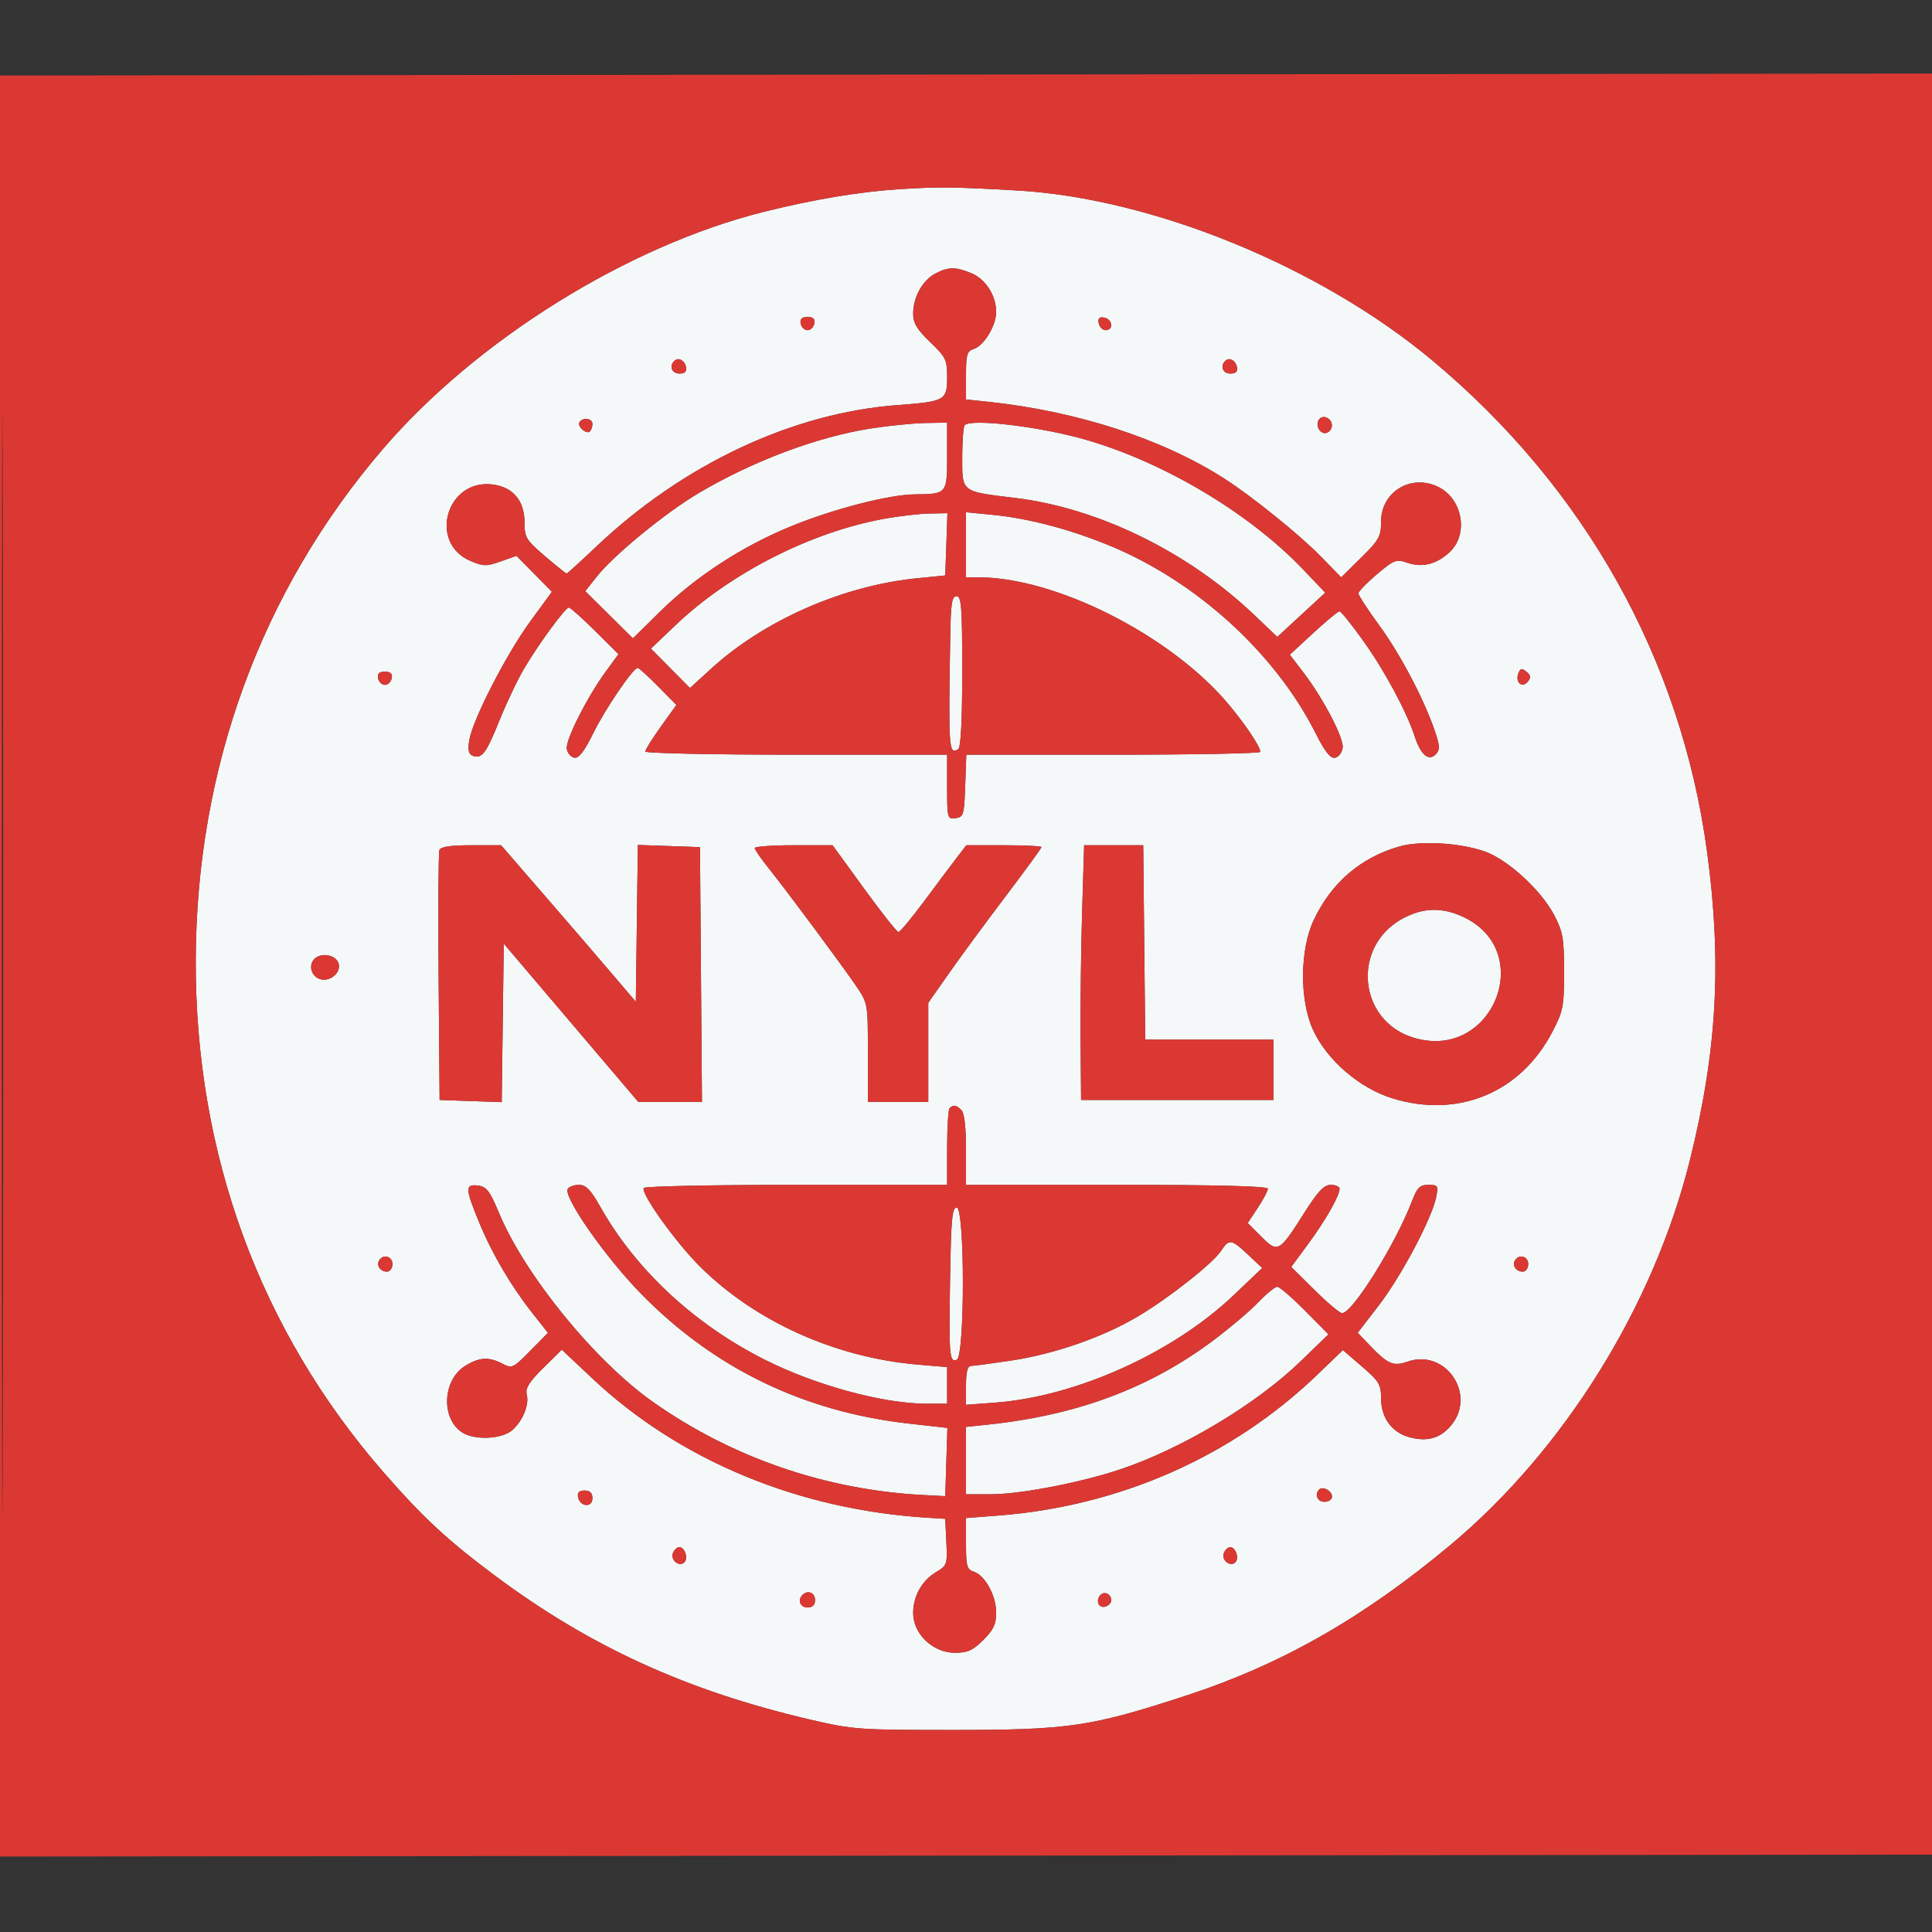 <svg xmlns="http://www.w3.org/2000/svg" width="512" height="512" viewBox="0 0 512 512" version="1.1"><rect x="0" y="0" width="512" height="512" fill="#333333" stroke="none"/><path d="M 238.500 50.125 C 227.934 50.786, 215.729 52.818, 202.500 56.118 C 166.365 65.132, 126.265 90.096, 101.440 119.031 C 69.239 156.562, 52.040 203.516, 51.872 254.351 C 51.701 305.723, 68.832 352.489, 101.605 390.120 C 112.042 402.104, 118.561 408.157, 131.150 417.547 C 156.356 436.348, 181.926 448.041, 214.500 455.662 C 226.065 458.368, 227.461 458.469, 253 458.461 C 283.310 458.452, 289.095 457.592, 314.372 449.339 C 339.580 441.108, 361.305 428.727, 384.370 409.445 C 414.494 384.262, 438.210 346.157, 447.839 307.469 C 455.058 278.463, 456.361 254.847, 452.362 225.500 C 445.428 174.619, 420.020 129.257, 379.525 95.462 C 349.774 70.634, 305.463 52.518, 269.484 50.473 C 252.699 49.520, 248.872 49.477, 238.500 50.125 M 247.763 72.565 C 244.416 74.381, 242 78.808, 242 83.122 C 242 85.634, 242.990 87.292, 246.500 90.655 C 250.668 94.648, 251 95.338, 251 100.008 C 251 106.094, 250.419 106.419, 237.901 107.349 C 209.993 109.423, 180.990 123.057, 157.929 144.941 C 153.843 148.819, 150.347 151.993, 150.159 151.996 C 149.972 151.998, 147.385 149.920, 144.409 147.379 C 139.411 143.108, 139 142.429, 139 138.434 C 139 132.670, 135.940 129.053, 130.498 128.386 C 118.294 126.888, 113.441 143.909, 124.714 148.671 C 128.107 150.105, 128.935 150.116, 132.683 148.783 L 136.867 147.296 141.563 152.064 L 146.260 156.832 140.531 164.666 C 134.174 173.361, 125.233 190.792, 124.354 196.205 C 123.944 198.731, 124.189 199.858, 125.234 200.259 C 127.684 201.200, 128.806 199.733, 132.342 190.963 C 134.219 186.308, 137.158 180.121, 138.874 177.212 C 142.724 170.684, 149.821 161, 150.755 161 C 151.135 161, 154.251 163.780, 157.678 167.177 L 163.911 173.354 160.568 177.927 C 155.594 184.732, 149.865 196.056, 150.203 198.412 C 150.366 199.549, 151.255 200.623, 152.179 200.799 C 153.385 201.029, 154.802 199.204, 157.217 194.310 C 160.419 187.817, 167.784 177, 169.001 177 C 169.317 177, 171.750 179.208, 174.409 181.907 L 179.243 186.815 175.121 192.570 C 172.855 195.736, 171 198.702, 171 199.163 C 171 199.623, 189 200, 211 200 L 251 200 251 208.570 C 251 216.885, 251.067 217.130, 253.250 216.820 C 255.348 216.522, 255.520 215.942, 255.790 208.250 L 256.081 200 295.040 200 C 316.468 200, 333.998 199.662, 333.996 199.250 C 333.989 197.824, 329.709 191.480, 325.169 186.165 C 309.800 168.173, 279.672 153, 259.316 153 L 256 153 256 144.371 L 256 135.742 263.125 136.444 C 272.533 137.371, 283.211 140.165, 293.719 144.449 C 316.856 153.881, 337.895 172.979, 348.654 194.315 C 351.143 199.251, 352.560 201.040, 353.795 200.804 C 354.733 200.626, 355.646 199.457, 355.824 198.207 C 356.190 195.639, 350.682 185.073, 345.354 178.124 L 341.809 173.500 348.041 167.750 C 351.469 164.588, 354.589 162, 354.976 162 C 355.362 162, 358.175 165.488, 361.227 169.750 C 366.898 177.671, 372.787 188.610, 374.913 195.170 C 376.486 200.023, 378.609 201.835, 380.473 199.914 C 381.636 198.715, 381.616 197.815, 380.341 194 C 377.545 185.628, 371.211 173.537, 365.592 165.844 C 362.516 161.633, 360 157.766, 360 157.251 C 360 156.735, 362.208 154.451, 364.906 152.176 C 369.458 148.338, 370.038 148.117, 372.924 149.123 C 376.921 150.517, 380.790 149.532, 384.250 146.242 C 389.195 141.538, 387.619 132.340, 381.316 129.117 C 374.107 125.431, 366 130.242, 366 138.207 C 366 142.147, 365.489 143.073, 360.717 147.786 L 355.434 153.003 349.967 147.408 C 344.377 141.687, 331.728 131.488, 324.419 126.808 C 307.978 116.282, 285.404 108.953, 261.750 106.462 L 256 105.856 256 99.495 C 256 93.942, 256.263 93.051, 258.069 92.478 C 260.748 91.628, 263.991 86.278, 263.996 82.700 C 264.002 78.367, 261.222 73.991, 257.466 72.421 C 253.226 70.650, 251.238 70.679, 247.763 72.565 M 212.190 85.750 C 212.376 86.713, 213.190 87.500, 214 87.500 C 214.810 87.500, 215.624 86.713, 215.810 85.750 C 216.046 84.522, 215.506 84, 214 84 C 212.494 84, 211.954 84.522, 212.190 85.750 M 291.173 85.659 C 291.368 86.672, 292.196 87.500, 293.014 87.500 C 295.157 87.500, 294.848 84.594, 292.659 84.173 C 291.323 83.916, 290.916 84.323, 291.173 85.659 M 178.688 95.646 C 177.272 97.061, 178.073 99, 180.073 99 C 181.471 99, 182.041 98.457, 181.823 97.333 C 181.466 95.492, 179.759 94.574, 178.688 95.646 M 324.688 95.646 C 323.272 97.061, 324.073 99, 326.073 99 C 327.471 99, 328.041 98.457, 327.823 97.333 C 327.466 95.492, 325.759 94.574, 324.688 95.646 M 349.329 111.584 C 348.613 113.451, 350.390 115.495, 351.913 114.554 C 353.501 113.573, 353.241 111.306, 351.462 110.624 C 350.571 110.282, 349.674 110.686, 349.329 111.584 M 153.570 111.887 C 152.889 112.988, 155.438 115.229, 156.342 114.325 C 156.704 113.963, 157 113.067, 157 112.333 C 157 110.844, 154.422 110.508, 153.570 111.887 M 230.835 113.543 C 216.587 115.763, 199.592 122.137, 185.140 130.681 C 176.388 135.855, 162.689 147.080, 158.184 152.767 L 155.102 156.659 161.415 162.916 L 167.728 169.172 174.816 162.181 C 184.332 152.797, 196.806 144.684, 209.892 139.368 C 221.177 134.784, 235.669 131.068, 242.500 131.008 C 250.930 130.934, 251 130.850, 251 120.883 L 251 112 245.250 112.097 C 242.088 112.150, 235.601 112.801, 230.835 113.543 M 255.667 112.667 C 255.300 113.033, 255 116.868, 255 121.188 C 255 130.513, 254.623 130.223, 269 131.956 C 291.100 134.620, 314.914 146.287, 332.500 163.067 L 338.500 168.792 344.852 162.928 L 351.203 157.064 345.352 150.923 C 331.193 136.064, 308.715 122.624, 287.898 116.573 C 275.944 113.098, 257.474 110.859, 255.667 112.667 M 234.342 137.479 C 214.831 141.020, 193.456 151.918, 179 165.695 L 172.500 171.890 177.678 177.111 L 182.856 182.332 188.437 177.232 C 202.522 164.359, 223.361 155.206, 243.054 153.242 L 250.500 152.500 250.790 144.250 L 251.081 136 246.290 136.090 C 243.656 136.140, 238.279 136.765, 234.342 137.479 M 251.829 168.250 C 251.322 198.646, 251.423 200.093, 253.933 198.541 C 254.631 198.110, 255 190.986, 255 177.941 C 255 160.882, 254.783 158, 253.500 158 C 252.275 158, 251.969 159.882, 251.829 168.250 M 402.379 178.455 C 401.482 180.792, 403.360 182.477, 404.855 180.675 C 405.763 179.581, 405.689 178.987, 404.524 178.020 C 403.300 177.004, 402.905 177.084, 402.379 178.455 M 100.190 179.750 C 100.376 180.713, 101.190 181.500, 102 181.500 C 102.810 181.500, 103.624 180.713, 103.810 179.750 C 104.046 178.522, 103.506 178, 102 178 C 100.494 178, 99.954 178.522, 100.190 179.750 M 370.929 224.306 C 360.571 227.238, 352.808 233.920, 348.101 243.954 C 344.477 251.680, 344.382 264.940, 347.893 272.760 C 351.533 280.866, 360.277 288.419, 369.137 291.110 C 386.535 296.395, 402.973 289.550, 411.341 273.537 C 414.267 267.937, 414.496 266.776, 414.497 257.500 C 414.498 248.578, 414.209 246.951, 411.813 242.408 C 408.308 235.765, 399.400 227.665, 393.319 225.593 C 386.687 223.333, 376.445 222.745, 370.929 224.306 M 116.454 225.258 C 116.189 225.950, 116.091 241.138, 116.236 259.008 L 116.500 291.500 124.730 291.790 L 132.960 292.080 133.230 271.076 L 133.500 250.072 151.318 271.036 L 169.137 292 177.582 292 L 186.027 292 185.763 258.250 L 185.500 224.500 177.270 224.210 L 169.041 223.920 168.770 244.697 L 168.500 265.475 162.122 257.988 C 158.614 253.869, 150.581 244.537, 144.272 237.250 L 132.799 224 124.868 224 C 119.419 224, 116.786 224.394, 116.454 225.258 M 200.010 224.750 C 200.015 225.162, 201.643 227.525, 203.628 230 C 208.450 236.013, 222.814 255.337, 226.804 261.180 C 229.997 265.856, 230 265.873, 230 278.930 L 230 292 238 292 L 246 292 246 278.881 L 246 265.762 251.506 257.905 C 254.534 253.584, 261.284 244.410, 266.506 237.518 C 271.728 230.627, 276 224.766, 276 224.494 C 276 224.222, 271.519 224, 266.043 224 L 256.085 224 253.590 227.250 C 252.218 229.037, 248.340 234.213, 244.973 238.750 C 241.606 243.287, 238.514 247, 238.103 247 C 237.692 247, 233.596 241.825, 229 235.500 L 220.644 224 210.322 224 C 204.645 224, 200.004 224.338, 200.010 224.750 M 286.769 241.750 C 286.475 251.512, 286.294 266.700, 286.367 275.500 L 286.500 291.500 312 291.500 L 337.500 291.500 337.500 283.500 L 337.500 275.500 320.500 275.500 L 303.500 275.500 303.233 249.750 L 302.966 224 295.135 224 L 287.305 224 286.769 241.750 M 371.907 243.324 C 358.060 250.628, 359.816 270.569, 374.700 275.028 C 395.643 281.303, 407.389 251.895, 387.541 242.880 C 382.081 240.399, 377.189 240.539, 371.907 243.324 M 83.147 254.323 C 81.758 255.997, 82.527 258.604, 84.650 259.419 C 87.085 260.353, 90.159 258.128, 89.811 255.682 C 89.437 253.060, 84.954 252.145, 83.147 254.323 M 251.667 293.667 C 251.300 294.033, 251 298.758, 251 304.167 L 251 314 211.059 314 C 189.091 314, 170.887 314.373, 170.605 314.830 C 169.748 316.217, 178.971 329.121, 185.426 335.564 C 200.059 350.172, 221.395 359.791, 243.266 361.640 L 251 362.293 251 367.147 L 251 372 245.588 372 C 234.096 372, 216.183 367.137, 202.717 360.360 C 184.001 350.942, 168.489 336.517, 159.047 319.750 C 156.544 315.305, 155.277 314, 153.464 314 C 152.174 314, 150.827 314.471, 150.471 315.048 C 149.186 317.126, 160.475 333.269, 170 342.975 C 189.289 362.629, 213.043 374.133, 240.785 377.255 L 251.070 378.413 250.785 387.456 L 250.500 396.500 244.500 396.183 C 218.779 394.824, 193.940 386.257, 173.061 371.543 C 157.651 360.683, 139.184 338.032, 132.264 321.500 C 129.779 315.564, 128.928 314.452, 126.667 314.184 C 123.219 313.774, 123.255 314.919, 126.976 323.943 C 130.425 332.306, 135.461 340.874, 141.185 348.114 L 145.215 353.213 140.506 357.994 C 135.988 362.581, 135.688 362.719, 133.148 361.394 C 129.554 359.519, 127.081 359.653, 123.353 361.926 C 117.362 365.579, 116.760 375.617, 122.299 379.497 C 125.553 381.776, 133.146 381.444, 135.873 378.904 C 138.679 376.289, 140.275 372.233, 139.583 369.474 C 139.188 367.902, 140.296 366.148, 143.971 362.528 L 148.887 357.686 156.997 365.315 C 180.089 387.038, 211.684 400.142, 246 402.227 L 250.500 402.500 250.796 408.667 C 251.078 414.549, 250.957 414.912, 248.181 416.552 C 244.332 418.826, 242 422.958, 242 427.504 C 242 432.992, 247.248 438, 253 438 C 256.443 438, 257.813 437.387, 260.600 434.600 C 263.292 431.908, 263.999 430.398, 263.996 427.350 C 263.992 422.863, 261.036 417.464, 258.069 416.522 C 256.245 415.943, 256 415.062, 256 409.080 L 256 402.295 264.537 401.639 C 296.763 399.162, 326.592 385.979, 349.191 364.227 L 355.881 357.787 360.940 362.143 C 365.493 366.064, 365.999 366.912, 366 370.615 C 366 375.689, 368.822 379.581, 373.421 380.851 C 378.171 382.162, 381.648 381.207, 384.511 377.805 C 391.438 369.572, 383.117 357.323, 372.995 360.852 C 369.258 362.155, 367.835 361.552, 363.153 356.685 L 359.807 353.206 365.462 345.853 C 371.367 338.174, 379.486 322.834, 380.601 317.250 C 381.205 314.224, 381.063 314, 378.545 314 C 376.283 314, 375.572 314.698, 374.214 318.250 C 369.823 329.732, 358.428 348, 355.657 348 C 355.050 348, 351.772 345.243, 348.372 341.873 L 342.191 335.747 346.701 329.623 C 351.325 323.345, 355 316.887, 355 315.040 C 355 314.468, 353.954 314, 352.675 314 C 350.873 314, 349.296 315.662, 345.677 321.376 C 339.004 331.909, 338.643 332.110, 334.267 327.733 L 330.654 324.121 333.327 320.082 C 334.797 317.860, 336 315.583, 336 315.021 C 336 314.343, 322.560 314, 296 314 L 256 314 256 304.700 C 256 298.800, 255.561 294.961, 254.800 294.200 C 253.441 292.841, 252.631 292.703, 251.667 293.667 M 251.793 338.250 C 251.453 359.457, 251.584 361.097, 253.562 360.338 C 255.721 359.509, 255.702 320, 253.543 320 C 252.330 320, 252.036 323.066, 251.793 338.250 M 323.626 331.448 C 321.444 334.779, 309.989 343.829, 301.675 348.792 C 292.423 354.314, 279.548 358.815, 268.045 360.549 C 262.795 361.341, 257.938 361.991, 257.250 361.994 C 256.413 361.998, 256 363.698, 256 367.143 L 256 372.286 263.750 371.708 C 285.154 370.113, 310.854 358.540, 326.901 343.269 L 334.500 336.038 330.765 332.519 C 326.329 328.340, 325.722 328.249, 323.626 331.448 M 100.500 334 C 99.663 335.354, 100.792 337, 102.559 337 C 103.352 337, 104 336.100, 104 335 C 104 332.930, 101.587 332.240, 100.500 334 M 401.500 334 C 400.663 335.354, 401.792 337, 403.559 337 C 404.352 337, 405 336.100, 405 335 C 405 332.930, 402.587 332.240, 401.500 334 M 333.453 345.129 C 331.279 347.399, 325.912 351.945, 321.528 355.229 C 304.631 367.887, 285.413 375.060, 261.750 377.541 L 256 378.144 256 387.072 L 256 396 262.593 396 C 270.324 396, 286.421 392.902, 296.866 389.403 C 313.288 383.903, 333.010 372.073, 344.777 360.665 L 352.055 353.609 345.806 347.304 C 342.370 343.837, 339.074 341, 338.482 341 C 337.890 341, 335.627 342.858, 333.453 345.129 M 349.598 394.736 C 348.281 396.052, 349.117 398, 351 398 C 352.100 398, 353 397.373, 353 396.607 C 353 395.099, 350.571 393.762, 349.598 394.736 M 153.188 396.739 C 153.690 399.345, 157 399.636, 157 397.073 C 157 395.642, 156.358 395, 154.927 395 C 153.496 395, 152.957 395.539, 153.188 396.739 M 178.323 411.601 C 177.615 413.445, 180.034 415.366, 181.374 414.026 C 182.466 412.934, 181.464 410, 180 410 C 179.415 410, 178.661 410.720, 178.323 411.601 M 324.323 411.601 C 323.615 413.445, 326.034 415.366, 327.374 414.026 C 328.466 412.934, 327.464 410, 326 410 C 325.415 410, 324.661 410.720, 324.323 411.601 M 212.667 422.667 C 211.290 424.043, 212.073 426, 214 426 C 215.333 426, 216 425.333, 216 424 C 216 422.073, 214.043 421.290, 212.667 422.667 M 291.688 422.646 C 290.314 424.020, 291.026 426.142, 292.750 425.810 C 293.712 425.624, 294.500 424.841, 294.500 424.070 C 294.500 422.491, 292.736 421.598, 291.688 422.646" stroke="none" fill="#f5f8f8" fill-rule="evenodd"/><path d="M -0 256.006 L 0 492.004 256.250 491.752 L 512.500 491.500 512.752 255.500 L 513.004 19.500 256.502 19.754 L -0 20.008 -0 256.006 M 0.492 256 C 0.492 386.075, 0.608 439.287, 0.750 374.250 C 0.892 309.212, 0.892 202.787, 0.750 137.750 C 0.608 72.712, 0.492 125.925, 0.492 256 M 238.500 50.125 C 227.934 50.786, 215.729 52.818, 202.500 56.118 C 166.365 65.132, 126.265 90.096, 101.440 119.031 C 69.239 156.562, 52.040 203.516, 51.872 254.351 C 51.701 305.723, 68.832 352.489, 101.605 390.120 C 112.042 402.104, 118.561 408.157, 131.150 417.547 C 156.356 436.348, 181.926 448.041, 214.500 455.662 C 226.065 458.368, 227.461 458.469, 253 458.461 C 283.310 458.452, 289.095 457.592, 314.372 449.339 C 339.580 441.108, 361.305 428.727, 384.370 409.445 C 414.494 384.262, 438.210 346.157, 447.839 307.469 C 455.058 278.463, 456.361 254.847, 452.362 225.500 C 445.428 174.619, 420.020 129.257, 379.525 95.462 C 349.774 70.634, 305.463 52.518, 269.484 50.473 C 252.699 49.520, 248.872 49.477, 238.500 50.125 M 247.763 72.565 C 244.416 74.381, 242 78.808, 242 83.122 C 242 85.634, 242.990 87.292, 246.500 90.655 C 250.668 94.648, 251 95.338, 251 100.008 C 251 106.094, 250.419 106.419, 237.901 107.349 C 209.993 109.423, 180.990 123.057, 157.929 144.941 C 153.843 148.819, 150.347 151.993, 150.159 151.996 C 149.972 151.998, 147.385 149.920, 144.409 147.379 C 139.411 143.108, 139 142.429, 139 138.434 C 139 132.670, 135.940 129.053, 130.498 128.386 C 118.294 126.888, 113.441 143.909, 124.714 148.671 C 128.107 150.105, 128.935 150.116, 132.683 148.783 L 136.867 147.296 141.563 152.064 L 146.260 156.832 140.531 164.666 C 134.174 173.361, 125.233 190.792, 124.354 196.205 C 123.944 198.731, 124.189 199.858, 125.234 200.259 C 127.684 201.200, 128.806 199.733, 132.342 190.963 C 134.219 186.308, 137.158 180.121, 138.874 177.212 C 142.724 170.684, 149.821 161, 150.755 161 C 151.135 161, 154.251 163.780, 157.678 167.177 L 163.911 173.354 160.568 177.927 C 155.594 184.732, 149.865 196.056, 150.203 198.412 C 150.366 199.549, 151.255 200.623, 152.179 200.799 C 153.385 201.029, 154.802 199.204, 157.217 194.310 C 160.419 187.817, 167.784 177, 169.001 177 C 169.317 177, 171.750 179.208, 174.409 181.907 L 179.243 186.815 175.121 192.570 C 172.855 195.736, 171 198.702, 171 199.163 C 171 199.623, 189 200, 211 200 L 251 200 251 208.570 C 251 216.885, 251.067 217.130, 253.250 216.820 C 255.348 216.522, 255.520 215.942, 255.790 208.250 L 256.081 200 295.040 200 C 316.468 200, 333.998 199.662, 333.996 199.250 C 333.989 197.824, 329.709 191.480, 325.169 186.165 C 309.800 168.173, 279.672 153, 259.316 153 L 256 153 256 144.371 L 256 135.742 263.125 136.444 C 272.533 137.371, 283.211 140.165, 293.719 144.449 C 316.856 153.881, 337.895 172.979, 348.654 194.315 C 351.143 199.251, 352.560 201.040, 353.795 200.804 C 354.733 200.626, 355.646 199.457, 355.824 198.207 C 356.190 195.639, 350.682 185.073, 345.354 178.124 L 341.809 173.500 348.041 167.750 C 351.469 164.588, 354.589 162, 354.976 162 C 355.362 162, 358.175 165.488, 361.227 169.750 C 366.898 177.671, 372.787 188.610, 374.913 195.170 C 376.486 200.023, 378.609 201.835, 380.473 199.914 C 381.636 198.715, 381.616 197.815, 380.341 194 C 377.545 185.628, 371.211 173.537, 365.592 165.844 C 362.516 161.633, 360 157.766, 360 157.251 C 360 156.735, 362.208 154.451, 364.906 152.176 C 369.458 148.338, 370.038 148.117, 372.924 149.123 C 376.921 150.517, 380.790 149.532, 384.250 146.242 C 389.195 141.538, 387.619 132.340, 381.316 129.117 C 374.107 125.431, 366 130.242, 366 138.207 C 366 142.147, 365.489 143.073, 360.717 147.786 L 355.434 153.003 349.967 147.408 C 344.377 141.687, 331.728 131.488, 324.419 126.808 C 307.978 116.282, 285.404 108.953, 261.750 106.462 L 256 105.856 256 99.495 C 256 93.942, 256.263 93.051, 258.069 92.478 C 260.748 91.628, 263.991 86.278, 263.996 82.700 C 264.002 78.367, 261.222 73.991, 257.466 72.421 C 253.226 70.650, 251.238 70.679, 247.763 72.565 M 212.190 85.750 C 212.376 86.713, 213.190 87.500, 214 87.500 C 214.810 87.500, 215.624 86.713, 215.810 85.750 C 216.046 84.522, 215.506 84, 214 84 C 212.494 84, 211.954 84.522, 212.190 85.750 M 291.173 85.659 C 291.368 86.672, 292.196 87.500, 293.014 87.500 C 295.157 87.500, 294.848 84.594, 292.659 84.173 C 291.323 83.916, 290.916 84.323, 291.173 85.659 M 178.688 95.646 C 177.272 97.061, 178.073 99, 180.073 99 C 181.471 99, 182.041 98.457, 181.823 97.333 C 181.466 95.492, 179.759 94.574, 178.688 95.646 M 324.688 95.646 C 323.272 97.061, 324.073 99, 326.073 99 C 327.471 99, 328.041 98.457, 327.823 97.333 C 327.466 95.492, 325.759 94.574, 324.688 95.646 M 349.329 111.584 C 348.613 113.451, 350.390 115.495, 351.913 114.554 C 353.501 113.573, 353.241 111.306, 351.462 110.624 C 350.571 110.282, 349.674 110.686, 349.329 111.584 M 153.570 111.887 C 152.889 112.988, 155.438 115.229, 156.342 114.325 C 156.704 113.963, 157 113.067, 157 112.333 C 157 110.844, 154.422 110.508, 153.570 111.887 M 230.835 113.543 C 216.587 115.763, 199.592 122.137, 185.140 130.681 C 176.388 135.855, 162.689 147.080, 158.184 152.767 L 155.102 156.659 161.415 162.916 L 167.728 169.172 174.816 162.181 C 184.332 152.797, 196.806 144.684, 209.892 139.368 C 221.177 134.784, 235.669 131.068, 242.500 131.008 C 250.930 130.934, 251 130.850, 251 120.883 L 251 112 245.250 112.097 C 242.088 112.150, 235.601 112.801, 230.835 113.543 M 255.667 112.667 C 255.300 113.033, 255 116.868, 255 121.188 C 255 130.513, 254.623 130.223, 269 131.956 C 291.100 134.620, 314.914 146.287, 332.500 163.067 L 338.500 168.792 344.852 162.928 L 351.203 157.064 345.352 150.923 C 331.193 136.064, 308.715 122.624, 287.898 116.573 C 275.944 113.098, 257.474 110.859, 255.667 112.667 M 234.342 137.479 C 214.831 141.020, 193.456 151.918, 179 165.695 L 172.500 171.890 177.678 177.111 L 182.856 182.332 188.437 177.232 C 202.522 164.359, 223.361 155.206, 243.054 153.242 L 250.500 152.500 250.790 144.250 L 251.081 136 246.290 136.090 C 243.656 136.140, 238.279 136.765, 234.342 137.479 M 251.829 168.250 C 251.322 198.646, 251.423 200.093, 253.933 198.541 C 254.631 198.110, 255 190.986, 255 177.941 C 255 160.882, 254.783 158, 253.500 158 C 252.275 158, 251.969 159.882, 251.829 168.250 M 402.379 178.455 C 401.482 180.792, 403.360 182.477, 404.855 180.675 C 405.763 179.581, 405.689 178.987, 404.524 178.020 C 403.300 177.004, 402.905 177.084, 402.379 178.455 M 100.190 179.750 C 100.376 180.713, 101.190 181.500, 102 181.500 C 102.810 181.500, 103.624 180.713, 103.810 179.750 C 104.046 178.522, 103.506 178, 102 178 C 100.494 178, 99.954 178.522, 100.190 179.750 M 370.929 224.306 C 360.571 227.238, 352.808 233.920, 348.101 243.954 C 344.477 251.680, 344.382 264.940, 347.893 272.760 C 351.533 280.866, 360.277 288.419, 369.137 291.110 C 386.535 296.395, 402.973 289.550, 411.341 273.537 C 414.267 267.937, 414.496 266.776, 414.497 257.500 C 414.498 248.578, 414.209 246.951, 411.813 242.408 C 408.308 235.765, 399.400 227.665, 393.319 225.593 C 386.687 223.333, 376.445 222.745, 370.929 224.306 M 116.454 225.258 C 116.189 225.950, 116.091 241.138, 116.236 259.008 L 116.500 291.500 124.730 291.790 L 132.960 292.080 133.230 271.076 L 133.500 250.072 151.318 271.036 L 169.137 292 177.582 292 L 186.027 292 185.763 258.250 L 185.500 224.500 177.270 224.210 L 169.041 223.920 168.770 244.697 L 168.500 265.475 162.122 257.988 C 158.614 253.869, 150.581 244.537, 144.272 237.250 L 132.799 224 124.868 224 C 119.419 224, 116.786 224.394, 116.454 225.258 M 200.010 224.750 C 200.015 225.162, 201.643 227.525, 203.628 230 C 208.450 236.013, 222.814 255.337, 226.804 261.180 C 229.997 265.856, 230 265.873, 230 278.930 L 230 292 238 292 L 246 292 246 278.881 L 246 265.762 251.506 257.905 C 254.534 253.584, 261.284 244.410, 266.506 237.518 C 271.728 230.627, 276 224.766, 276 224.494 C 276 224.222, 271.519 224, 266.043 224 L 256.085 224 253.590 227.250 C 252.218 229.037, 248.340 234.213, 244.973 238.750 C 241.606 243.287, 238.514 247, 238.103 247 C 237.692 247, 233.596 241.825, 229 235.500 L 220.644 224 210.322 224 C 204.645 224, 200.004 224.338, 200.010 224.750 M 286.769 241.750 C 286.475 251.512, 286.294 266.700, 286.367 275.500 L 286.500 291.500 312 291.500 L 337.500 291.500 337.500 283.500 L 337.500 275.500 320.500 275.500 L 303.500 275.500 303.233 249.750 L 302.966 224 295.135 224 L 287.305 224 286.769 241.750 M 371.907 243.324 C 358.060 250.628, 359.816 270.569, 374.700 275.028 C 395.643 281.303, 407.389 251.895, 387.541 242.880 C 382.081 240.399, 377.189 240.539, 371.907 243.324 M 83.147 254.323 C 81.758 255.997, 82.527 258.604, 84.650 259.419 C 87.085 260.353, 90.159 258.128, 89.811 255.682 C 89.437 253.060, 84.954 252.145, 83.147 254.323 M 251.667 293.667 C 251.300 294.033, 251 298.758, 251 304.167 L 251 314 211.059 314 C 189.091 314, 170.887 314.373, 170.605 314.830 C 169.748 316.217, 178.971 329.121, 185.426 335.564 C 200.059 350.172, 221.395 359.791, 243.266 361.640 L 251 362.293 251 367.147 L 251 372 245.588 372 C 234.096 372, 216.183 367.137, 202.717 360.360 C 184.001 350.942, 168.489 336.517, 159.047 319.750 C 156.544 315.305, 155.277 314, 153.464 314 C 152.174 314, 150.827 314.471, 150.471 315.048 C 149.186 317.126, 160.475 333.269, 170 342.975 C 189.289 362.629, 213.043 374.133, 240.785 377.255 L 251.070 378.413 250.785 387.456 L 250.500 396.500 244.500 396.183 C 218.779 394.824, 193.940 386.257, 173.061 371.543 C 157.651 360.683, 139.184 338.032, 132.264 321.500 C 129.779 315.564, 128.928 314.452, 126.667 314.184 C 123.219 313.774, 123.255 314.919, 126.976 323.943 C 130.425 332.306, 135.461 340.874, 141.185 348.114 L 145.215 353.213 140.506 357.994 C 135.988 362.581, 135.688 362.719, 133.148 361.394 C 129.554 359.519, 127.081 359.653, 123.353 361.926 C 117.362 365.579, 116.760 375.617, 122.299 379.497 C 125.553 381.776, 133.146 381.444, 135.873 378.904 C 138.679 376.289, 140.275 372.233, 139.583 369.474 C 139.188 367.902, 140.296 366.148, 143.971 362.528 L 148.887 357.686 156.997 365.315 C 180.089 387.038, 211.684 400.142, 246 402.227 L 250.500 402.500 250.796 408.667 C 251.078 414.549, 250.957 414.912, 248.181 416.552 C 244.332 418.826, 242 422.958, 242 427.504 C 242 432.992, 247.248 438, 253 438 C 256.443 438, 257.813 437.387, 260.600 434.600 C 263.292 431.908, 263.999 430.398, 263.996 427.350 C 263.992 422.863, 261.036 417.464, 258.069 416.522 C 256.245 415.943, 256 415.062, 256 409.080 L 256 402.295 264.537 401.639 C 296.763 399.162, 326.592 385.979, 349.191 364.227 L 355.881 357.787 360.940 362.143 C 365.493 366.064, 365.999 366.912, 366 370.615 C 366 375.689, 368.822 379.581, 373.421 380.851 C 378.171 382.162, 381.648 381.207, 384.511 377.805 C 391.438 369.572, 383.117 357.323, 372.995 360.852 C 369.258 362.155, 367.835 361.552, 363.153 356.685 L 359.807 353.206 365.462 345.853 C 371.367 338.174, 379.486 322.834, 380.601 317.250 C 381.205 314.224, 381.063 314, 378.545 314 C 376.283 314, 375.572 314.698, 374.214 318.250 C 369.823 329.732, 358.428 348, 355.657 348 C 355.050 348, 351.772 345.243, 348.372 341.873 L 342.191 335.747 346.701 329.623 C 351.325 323.345, 355 316.887, 355 315.040 C 355 314.468, 353.954 314, 352.675 314 C 350.873 314, 349.296 315.662, 345.677 321.376 C 339.004 331.909, 338.643 332.110, 334.267 327.733 L 330.654 324.121 333.327 320.082 C 334.797 317.860, 336 315.583, 336 315.021 C 336 314.343, 322.560 314, 296 314 L 256 314 256 304.700 C 256 298.800, 255.561 294.961, 254.800 294.200 C 253.441 292.841, 252.631 292.703, 251.667 293.667 M 251.793 338.250 C 251.453 359.457, 251.584 361.097, 253.562 360.338 C 255.721 359.509, 255.702 320, 253.543 320 C 252.330 320, 252.036 323.066, 251.793 338.250 M 323.626 331.448 C 321.444 334.779, 309.989 343.829, 301.675 348.792 C 292.423 354.314, 279.548 358.815, 268.045 360.549 C 262.795 361.341, 257.938 361.991, 257.250 361.994 C 256.413 361.998, 256 363.698, 256 367.143 L 256 372.286 263.750 371.708 C 285.154 370.113, 310.854 358.540, 326.901 343.269 L 334.500 336.038 330.765 332.519 C 326.329 328.340, 325.722 328.249, 323.626 331.448 M 100.500 334 C 99.663 335.354, 100.792 337, 102.559 337 C 103.352 337, 104 336.100, 104 335 C 104 332.930, 101.587 332.240, 100.500 334 M 401.500 334 C 400.663 335.354, 401.792 337, 403.559 337 C 404.352 337, 405 336.100, 405 335 C 405 332.930, 402.587 332.240, 401.500 334 M 333.453 345.129 C 331.279 347.399, 325.912 351.945, 321.528 355.229 C 304.631 367.887, 285.413 375.060, 261.750 377.541 L 256 378.144 256 387.072 L 256 396 262.593 396 C 270.324 396, 286.421 392.902, 296.866 389.403 C 313.288 383.903, 333.010 372.073, 344.777 360.665 L 352.055 353.609 345.806 347.304 C 342.370 343.837, 339.074 341, 338.482 341 C 337.890 341, 335.627 342.858, 333.453 345.129 M 349.598 394.736 C 348.281 396.052, 349.117 398, 351 398 C 352.100 398, 353 397.373, 353 396.607 C 353 395.099, 350.571 393.762, 349.598 394.736 M 153.188 396.739 C 153.690 399.345, 157 399.636, 157 397.073 C 157 395.642, 156.358 395, 154.927 395 C 153.496 395, 152.957 395.539, 153.188 396.739 M 178.323 411.601 C 177.615 413.445, 180.034 415.366, 181.374 414.026 C 182.466 412.934, 181.464 410, 180 410 C 179.415 410, 178.661 410.720, 178.323 411.601 M 324.323 411.601 C 323.615 413.445, 326.034 415.366, 327.374 414.026 C 328.466 412.934, 327.464 410, 326 410 C 325.415 410, 324.661 410.720, 324.323 411.601 M 212.667 422.667 C 211.290 424.043, 212.073 426, 214 426 C 215.333 426, 216 425.333, 216 424 C 216 422.073, 214.043 421.290, 212.667 422.667 M 291.688 422.646 C 290.314 424.020, 291.026 426.142, 292.750 425.810 C 293.712 425.624, 294.500 424.841, 294.500 424.070 C 294.500 422.491, 292.736 421.598, 291.688 422.646" stroke="none" fill="#dc3833" fill-rule="evenodd"/></svg>